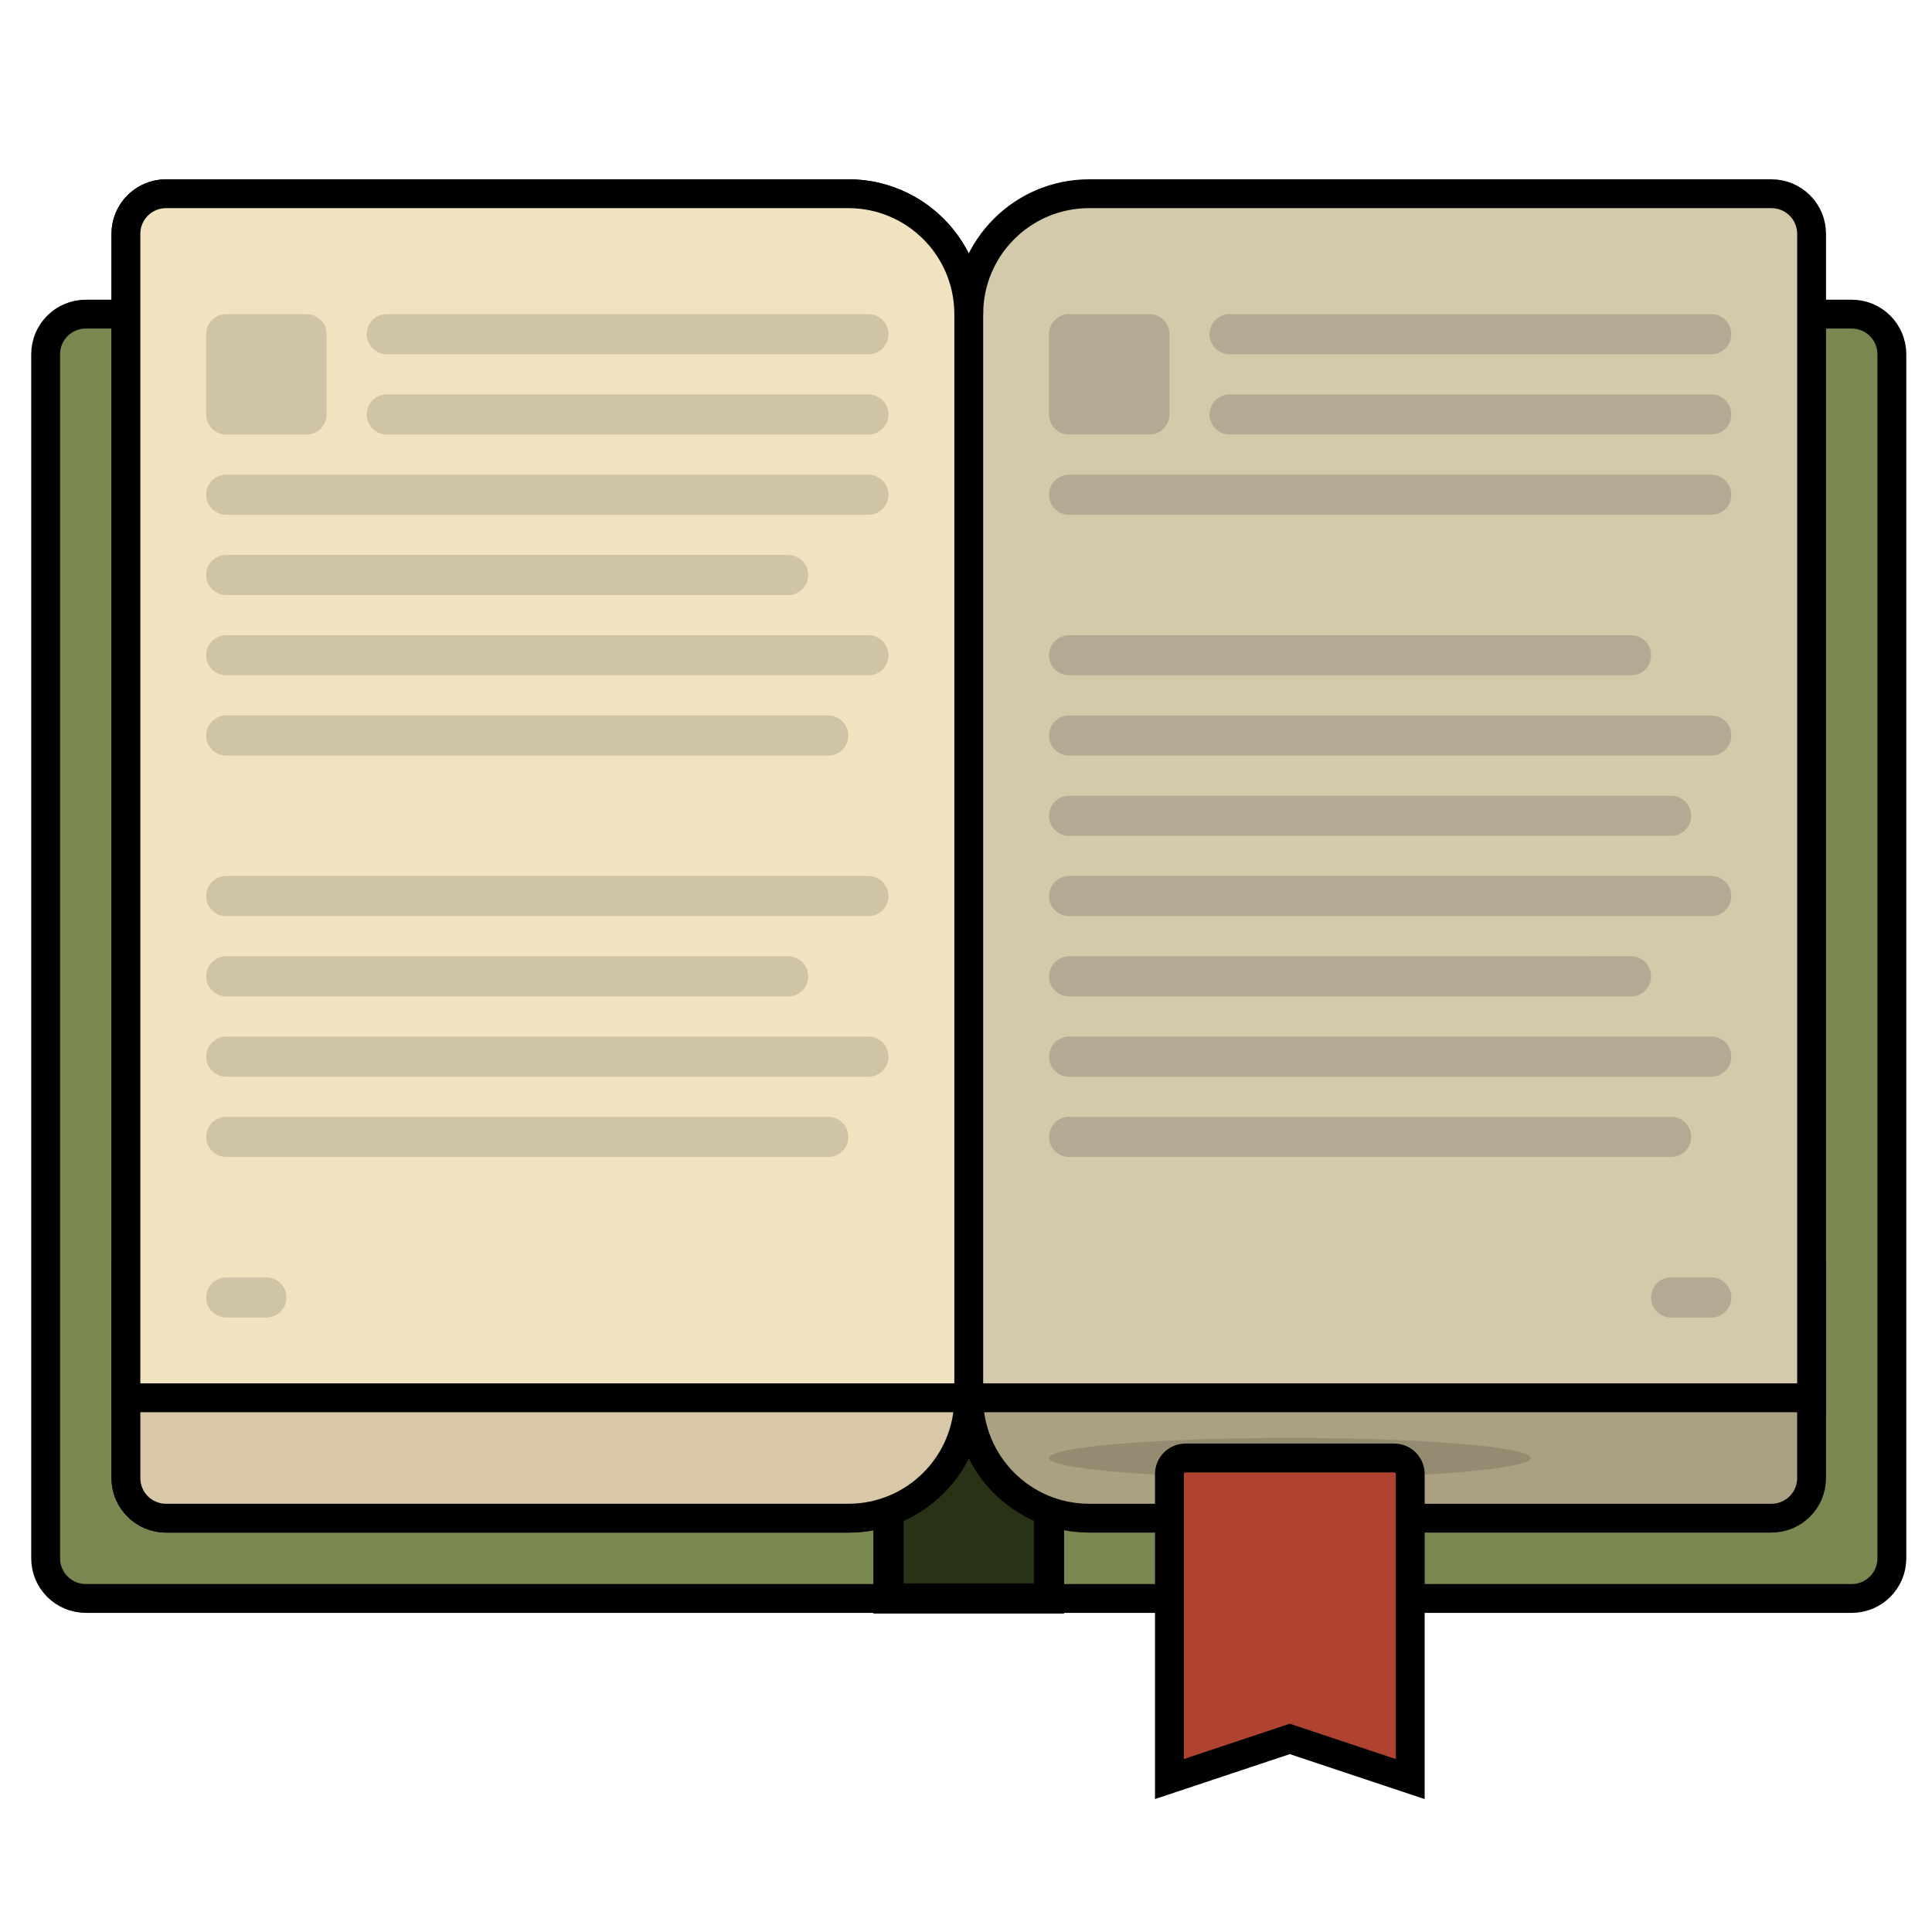 <?xml version="1.0" encoding="UTF-8" standalone="no"?>
<!-- Generator: Adobe Illustrator 19.0.0, SVG Export Plug-In . SVG Version: 6.00 Build 0)  -->

<svg
   xmlns:dc="http://purl.org/dc/elements/1.1/"
   xmlns:cc="http://creativecommons.org/ns#"
   xmlns:rdf="http://www.w3.org/1999/02/22-rdf-syntax-ns#"
   xmlns:svg="http://www.w3.org/2000/svg"
   xmlns="http://www.w3.org/2000/svg"
   xmlns:sodipodi="http://sodipodi.sourceforge.net/DTD/sodipodi-0.dtd"
   xmlns:inkscape="http://www.inkscape.org/namespaces/inkscape"
   version="1.1"
   id="Capa_1"
   x="0px"
   y="0px"
   viewBox="0 0 460 460"
   style="enable-background:new 0 0 460 460;"
   xml:space="preserve"
   width="512"
   height="512"
   sodipodi:docname="002-book.svg"
   inkscape:version="0.92.1 r15371"><defs
   id="defs16" /><sodipodi:namedview
   pagecolor="#ffffff"
   bordercolor="#666666"
   borderopacity="1"
   objecttolerance="10"
   gridtolerance="10"
   guidetolerance="10"
   inkscape:pageopacity="0"
   inkscape:pageshadow="2"
   inkscape:window-width="1366"
   inkscape:window-height="705"
   id="namedview14"
   showgrid="false"
   inkscape:zoom="0.65186406"
   inkscape:cx="387.73416"
   inkscape:cy="315.02066"
   inkscape:window-x="-8"
   inkscape:window-y="-8"
   inkscape:window-maximized="1"
   inkscape:current-layer="XMLID_1618_" />
<g
   id="XMLID_1618_">
	<path
   id="XMLID_482_"
   style="fill:#798751;stroke:#000000;stroke-width:6.868"
   d="M 440.888,380.584 H 20.423 c -5.278,0 -9.556,-4.278 -9.556,-9.556 V 84.347 c 0,-5.278 4.278,-9.556 9.556,-9.556 H 440.888 c 5.278,0 9.556,4.278 9.556,9.556 V 371.028 c 0,5.278 -4.278,9.556 -9.556,9.556 z"
   inkscape:connector-curvature="0" />
	<path
   id="XMLID_481_"
   style="fill:#283215;stroke-width:7.188;stroke:#000000"
   d="M 249.768,380.584 H 211.543 V 74.791 h 38.224 z"
   inkscape:connector-curvature="0" />
	<path
   id="XMLID_479_"
   style="fill:#aca082;stroke:#000000;stroke-width:6.868"
   d="m 431.332,304.136 v 47.78 c 0,5.278 -4.278,9.556 -9.556,9.556 H 259.324 c -15.833,0 -28.668,-12.835 -28.668,-28.668 0,15.833 -12.835,28.668 -28.668,28.668 H 39.535 c -5.278,0 -9.556,-4.278 -9.556,-9.556 v -47.78 H 201.987 c 15.833,0 28.668,12.835 28.668,28.668 0,-15.832 12.835,-28.668 28.668,-28.668 z"
   inkscape:connector-curvature="0" />
	<path
   id="XMLID_449_"
   style="fill:#d5c9ab;stroke:#000000;stroke-width:6.868"
   d="M 431.332,55.679 V 332.804 H 230.655 29.979 V 55.679 c 0,-5.278 4.278,-9.556 9.556,-9.556 H 201.987 c 15.833,0 28.668,12.835 28.668,28.668 0,-15.833 12.835,-28.668 28.668,-28.668 H 421.776 c 5.278,0 9.556,4.278 9.556,9.556 z"
   inkscape:connector-curvature="0" />
	<path
   id="XMLID_2813_"
   style="fill:#b2aa92;stroke-width:0.956"
   d="M 407.442,84.347 H 292.77 c -2.638,0 -4.778,-2.14 -4.778,-4.778 v 0 c 0,-2.638 2.14,-4.778 4.778,-4.778 h 114.672 c 2.638,0 4.778,2.14 4.778,4.778 v 0 c 0,2.638 -2.14,4.778 -4.778,4.778 z m 4.778,14.334 v 0 c 0,-2.638 -2.14,-4.778 -4.778,-4.778 H 292.77 c -2.638,0 -4.778,2.14 -4.778,4.778 v 0 c 0,2.638 2.14,4.778 4.778,4.778 h 114.672 c 2.638,0 4.778,-2.14 4.778,-4.778 z m 0,19.112 v 0 c 0,-2.638 -2.14,-4.778 -4.778,-4.778 H 254.546 c -2.638,0 -4.778,2.14 -4.778,4.778 v 0 c 0,2.638 2.14,4.778 4.778,4.778 h 152.897 c 2.638,0 4.778,-2.14 4.778,-4.778 z m -19.112,38.224 v 0 c 0,-2.638 -2.14,-4.778 -4.778,-4.778 H 254.546 c -2.638,0 -4.778,2.14 -4.778,4.778 v 0 c 0,2.638 2.14,4.778 4.778,4.778 h 133.785 c 2.638,0 4.778,-2.14 4.778,-4.778 z m 19.112,19.112 v 0 c 0,-2.638 -2.14,-4.778 -4.778,-4.778 H 254.546 c -2.638,0 -4.778,2.14 -4.778,4.778 v 0 c 0,2.638 2.14,4.778 4.778,4.778 h 152.897 c 2.638,0 4.778,-2.14 4.778,-4.778 z m -9.556,19.112 v 0 c 0,-2.638 -2.14,-4.778 -4.778,-4.778 H 254.546 c -2.638,0 -4.778,2.14 -4.778,4.778 v 0 c 0,2.638 2.14,4.778 4.778,4.778 H 397.886 c 2.638,0 4.778,-2.14 4.778,-4.778 z m 9.556,19.112 v 0 c 0,-2.638 -2.14,-4.778 -4.778,-4.778 H 254.546 c -2.638,0 -4.778,2.14 -4.778,4.778 v 0 c 0,2.638 2.14,4.778 4.778,4.778 h 152.897 c 2.638,0 4.778,-2.14 4.778,-4.778 z m -19.112,19.112 v 0 c 0,-2.638 -2.14,-4.778 -4.778,-4.778 H 254.546 c -2.638,0 -4.778,2.14 -4.778,4.778 v 0 c 0,2.638 2.14,4.778 4.778,4.778 h 133.785 c 2.638,0 4.778,-2.14 4.778,-4.778 z m 19.112,19.112 v 0 c 0,-2.638 -2.14,-4.778 -4.778,-4.778 H 254.546 c -2.638,0 -4.778,2.14 -4.778,4.778 v 0 c 0,2.638 2.14,4.778 4.778,4.778 h 152.897 c 2.638,0 4.778,-2.14 4.778,-4.778 z m -9.556,19.112 v 0 c 0,-2.638 -2.14,-4.778 -4.778,-4.778 H 254.546 c -2.638,0 -4.778,2.14 -4.778,4.778 v 0 c 0,2.638 2.14,4.778 4.778,4.778 H 397.886 c 2.638,0 4.778,-2.14 4.778,-4.778 z M 278.436,98.681 V 79.569 c 0,-2.638 -2.14,-4.778 -4.778,-4.778 h -19.112 c -2.638,0 -4.778,2.14 -4.778,4.778 v 19.112 c 0,2.638 2.14,4.778 4.778,4.778 h 19.112 c 2.638,0 4.778,-2.14 4.778,-4.778 z M 407.442,304.136 h -9.556 c -2.638,0 -4.778,2.14 -4.778,4.778 v 0 c 0,2.638 2.14,4.778 4.778,4.778 h 9.556 c 2.638,0 4.778,-2.14 4.778,-4.778 v 0 c 0,-2.638 -2.14,-4.778 -4.778,-4.778 z"
   inkscape:connector-curvature="0" />
	<path
   id="XMLID_478_"
   style="fill:#958b71;stroke-width:0.956"
   d="m 307.104,351.916 c -31.666,0 -57.336,-2.14 -57.336,-4.778 0,-2.638 25.67,-4.778 57.336,-4.778 31.666,0 57.336,2.14 57.336,4.778 0,2.638 -25.67,4.778 -57.336,4.778 z"
   inkscape:connector-curvature="0" />
	<path
   id="XMLID_453_"
   style="fill:#b04230;stroke:#000000;stroke-width:6.868"
   d="m 335.772,423.587 -28.668,-9.556 -28.668,9.556 v -72.626 c 0,-2.111 1.711,-3.822 3.822,-3.822 h 49.691 c 2.111,0 3.822,1.711 3.822,3.822 z"
   inkscape:connector-curvature="0" />
	<path
   id="XMLID_464_"
   style="fill:#d8c8a7;stroke:#000000;stroke-width:6.868"
   d="m 230.655,332.804 v 0 c 0,15.833 -12.835,28.668 -28.668,28.668 H 39.535 c -5.278,0 -9.556,-4.278 -9.556,-9.556 v -47.78 H 201.987 c 15.833,0 28.668,12.835 28.668,28.668 z"
   inkscape:connector-curvature="0" />
	<path
   id="XMLID_341_"
   style="fill:#f2e3c0;stroke:#000000;stroke-width:6.868"
   d="M 230.655,74.791 V 332.804 H 29.979 V 55.679 c 0,-5.278 4.278,-9.556 9.556,-9.556 H 201.987 c 15.833,0 28.668,12.835 28.668,28.668 z"
   inkscape:connector-curvature="0" />
	<path
   id="XMLID_340_"
   style="fill:#cfc4a6;stroke-width:0.956"
   d="M 206.765,84.347 H 92.093 c -2.638,0 -4.778,-2.14 -4.778,-4.778 v 0 c 0,-2.638 2.14,-4.778 4.778,-4.778 H 206.765 c 2.638,0 4.778,2.14 4.778,4.778 v 0 c 0,2.638 -2.14,4.778 -4.778,4.778 z m 4.778,14.334 v 0 c 0,-2.638 -2.14,-4.778 -4.778,-4.778 H 92.093 c -2.638,0 -4.778,2.14 -4.778,4.778 v 0 c 0,2.638 2.14,4.778 4.778,4.778 H 206.765 c 2.638,0 4.778,-2.14 4.778,-4.778 z m 0,19.112 v 0 c 0,-2.638 -2.14,-4.778 -4.778,-4.778 H 53.869 c -2.638,0 -4.778,2.14 -4.778,4.778 v 0 c 0,2.638 2.14,4.778 4.778,4.778 H 206.765 c 2.638,0 4.778,-2.14 4.778,-4.778 z m -19.112,19.112 v 0 c 0,-2.638 -2.14,-4.778 -4.778,-4.778 H 53.869 c -2.638,0 -4.778,2.14 -4.778,4.778 v 0 c 0,2.638 2.14,4.778 4.778,4.778 H 187.653 c 2.638,0 4.778,-2.14 4.778,-4.778 z m 19.112,19.112 v 0 c 0,-2.638 -2.14,-4.778 -4.778,-4.778 H 53.869 c -2.638,0 -4.778,2.14 -4.778,4.778 v 0 c 0,2.638 2.14,4.778 4.778,4.778 H 206.765 c 2.638,0 4.778,-2.14 4.778,-4.778 z m -9.556,19.112 v 0 c 0,-2.638 -2.14,-4.778 -4.778,-4.778 H 53.869 c -2.638,0 -4.778,2.14 -4.778,4.778 v 0 c 0,2.638 2.14,4.778 4.778,4.778 H 197.209 c 2.638,0 4.778,-2.14 4.778,-4.778 z m 9.556,38.224 v 0 c 0,-2.638 -2.14,-4.778 -4.778,-4.778 H 53.869 c -2.638,0 -4.778,2.14 -4.778,4.778 v 0 c 0,2.638 2.14,4.778 4.778,4.778 H 206.765 c 2.638,0 4.778,-2.14 4.778,-4.778 z m -19.112,19.112 v 0 c 0,-2.638 -2.14,-4.778 -4.778,-4.778 H 53.869 c -2.638,0 -4.778,2.14 -4.778,4.778 v 0 c 0,2.638 2.14,4.778 4.778,4.778 H 187.653 c 2.638,0 4.778,-2.14 4.778,-4.778 z m 19.112,19.112 v 0 c 0,-2.638 -2.14,-4.778 -4.778,-4.778 H 53.869 c -2.638,0 -4.778,2.14 -4.778,4.778 v 0 c 0,2.638 2.14,4.778 4.778,4.778 H 206.765 c 2.638,0 4.778,-2.14 4.778,-4.778 z m -9.556,19.112 v 0 c 0,-2.638 -2.14,-4.778 -4.778,-4.778 H 53.869 c -2.638,0 -4.778,2.14 -4.778,4.778 v 0 c 0,2.638 2.14,4.778 4.778,4.778 H 197.209 c 2.638,0 4.778,-2.14 4.778,-4.778 z M 77.759,98.681 V 79.569 c 0,-2.638 -2.14,-4.778 -4.778,-4.778 H 53.869 c -2.638,0 -4.778,2.14 -4.778,4.778 v 19.112 c 0,2.638 2.14,4.778 4.778,4.778 h 19.112 c 2.638,0 4.778,-2.14 4.778,-4.778 z M 63.425,304.136 h -9.556 c -2.638,0 -4.778,2.14 -4.778,4.778 v 0 c 0,2.638 2.14,4.778 4.778,4.778 h 9.556 c 2.638,0 4.778,-2.14 4.778,-4.778 v 0 c 0,-2.638 -2.14,-4.778 -4.778,-4.778 z"
   inkscape:connector-curvature="0" />
</g>















</svg>